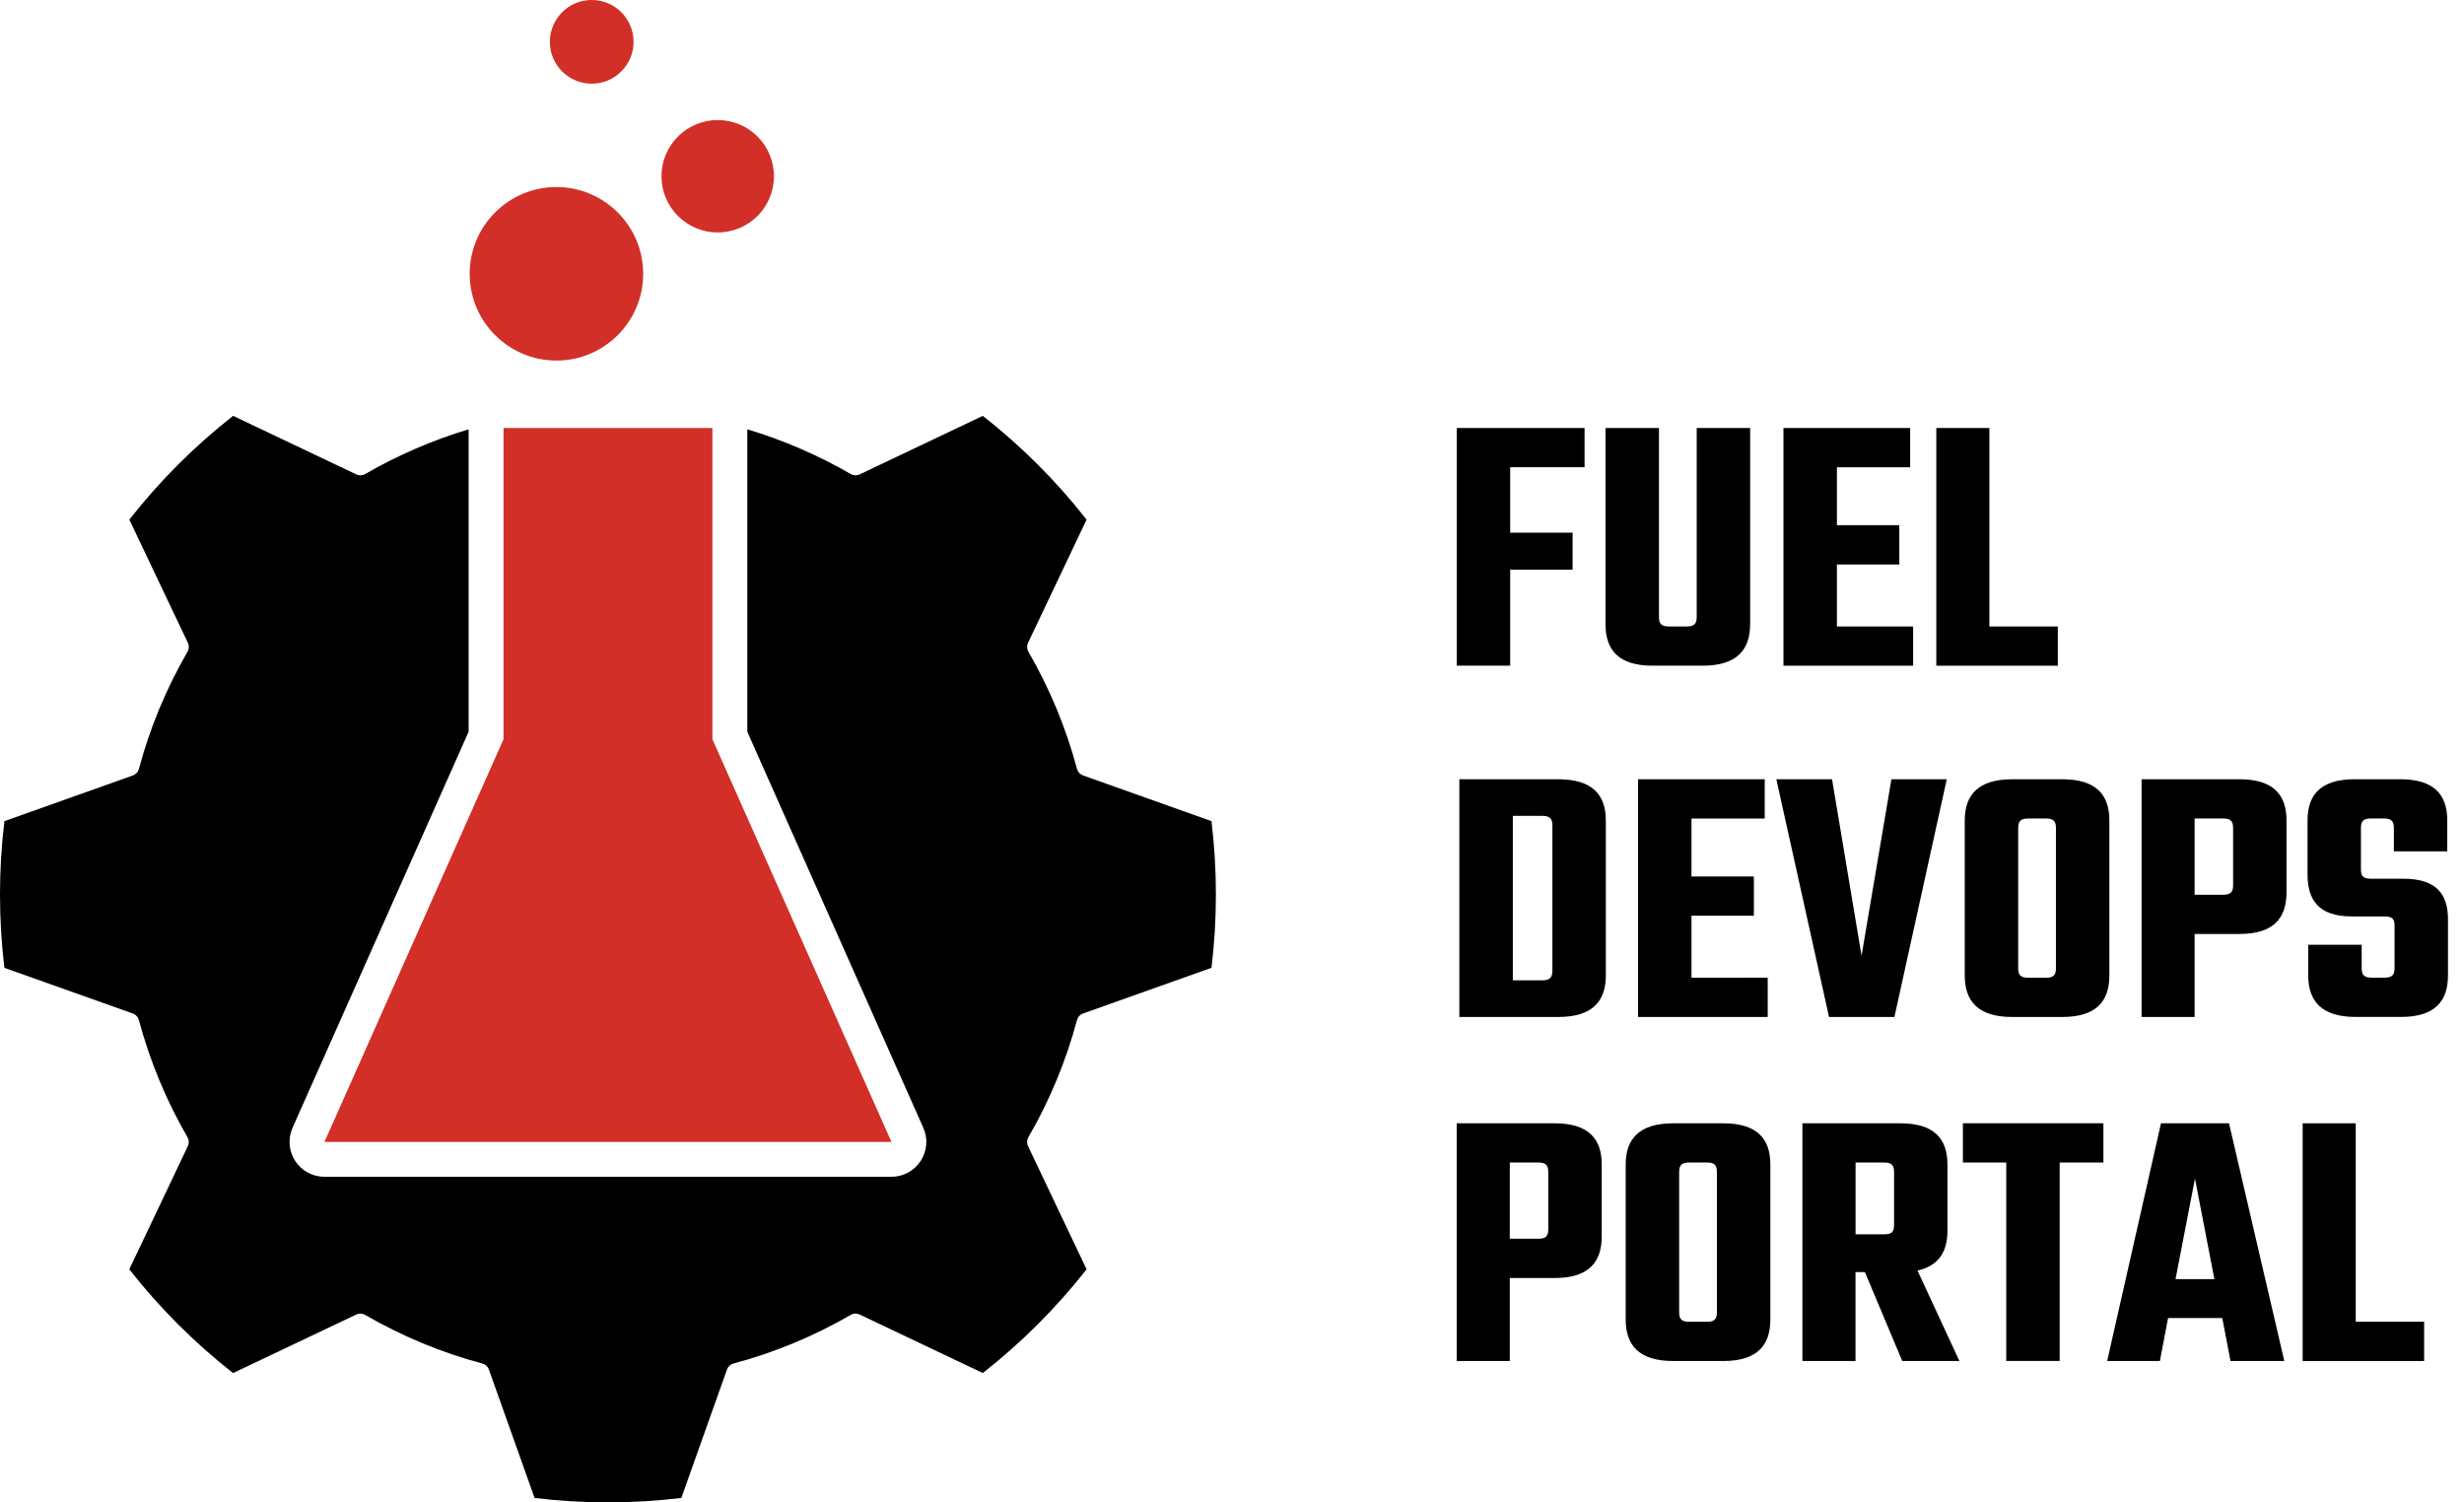 <?xml version="1.0" encoding="utf-8"?>
<!-- Generator: Adobe Illustrator 16.0.4, SVG Export Plug-In . SVG Version: 6.00 Build 0)  -->
<!DOCTYPE svg PUBLIC "-//W3C//DTD SVG 1.1//EN" "http://www.w3.org/Graphics/SVG/1.1/DTD/svg11.dtd">
<svg version="1.1" id="Layer_1" xmlns="http://www.w3.org/2000/svg" xmlns:xlink="http://www.w3.org/1999/xlink" x="0px" y="0px"
	 width="82px" height="50px" viewBox="0 0 82 50" enable-background="new 0 0 82 50" xml:space="preserve">
<path d="M20.232,50c-0.811,0-1.632-0.05-2.441-0.146l-1.521-4.275c-0.035-0.1-0.116-0.173-0.217-0.2
	c-1.359-0.362-2.672-0.907-3.901-1.618c-0.049-0.027-0.104-0.043-0.159-0.043c-0.046,0-0.093,0.01-0.136,0.03l-4.101,1.948
	c-1.285-1.006-2.445-2.168-3.453-3.452l1.949-4.101c0.044-0.096,0.041-0.205-0.012-0.295c-0.711-1.229-1.255-2.541-1.618-3.9
	c-0.027-0.102-0.102-0.182-0.2-0.217l-4.276-1.521C0.049,31.4,0,30.581,0,29.768c0-0.812,0.049-1.635,0.147-2.44l4.276-1.521
	c0.098-0.035,0.173-0.117,0.2-0.218c0.363-1.359,0.907-2.673,1.618-3.9c0.053-0.091,0.057-0.201,0.012-0.296l-1.949-4.1
	c1.008-1.285,2.168-2.445,3.453-3.454l4.101,1.949c0.043,0.021,0.09,0.031,0.136,0.031c0.055,0,0.11-0.015,0.159-0.043
	c1.088-0.629,2.245-1.129,3.442-1.488v10.066L9.736,37.532c-0.16,0.36-0.127,0.772,0.087,1.104c0.215,0.33,0.58,0.528,0.974,0.528
	h18.869c0.394,0,0.759-0.198,0.974-0.528c0.215-0.332,0.248-0.744,0.087-1.104L24.87,24.354V14.288
	c1.198,0.359,2.354,0.859,3.442,1.488c0.049,0.028,0.104,0.043,0.159,0.043c0.046,0,0.093-0.01,0.136-0.03l4.1-1.949
	c1.286,1.008,2.446,2.168,3.454,3.453l-1.949,4.101c-0.045,0.094-0.04,0.204,0.012,0.295c0.711,1.229,1.255,2.541,1.618,3.9
	c0.027,0.101,0.102,0.183,0.2,0.218l4.276,1.521c0.097,0.809,0.146,1.629,0.146,2.44c0,0.812-0.049,1.633-0.146,2.441l-4.276,1.521
	c-0.098,0.035-0.173,0.115-0.2,0.217c-0.363,1.359-0.907,2.673-1.618,3.9c-0.052,0.09-0.057,0.199-0.012,0.295l1.949,4.101
	c-1.007,1.284-2.168,2.444-3.454,3.452l-4.1-1.948c-0.043-0.021-0.09-0.03-0.136-0.03c-0.055,0-0.11,0.016-0.159,0.043
	c-1.229,0.711-2.541,1.256-3.901,1.618c-0.101,0.026-0.182,0.103-0.217,0.199l-1.52,4.276C21.864,49.95,21.044,50,20.232,50z"/>
<path fill="#D12F27" d="M21.404,9.112c0,1.595-1.292,2.887-2.886,2.887c-1.595,0-2.887-1.292-2.887-2.887
	c0-1.594,1.292-2.887,2.887-2.887C20.111,6.226,21.404,7.519,21.404,9.112z"/>
<path fill="#D12F27" d="M29.667,38.004H10.798l5.959-13.402V14.244h6.951v10.357L29.667,38.004z"/>
<path fill="#D12F27" d="M25.756,5.866c0,1.033-0.837,1.87-1.871,1.87c-1.033,0-1.871-0.837-1.871-1.87
	c0-1.033,0.838-1.871,1.871-1.871C24.919,3.995,25.756,4.833,25.756,5.866z"/>
<path fill="#D12F27" d="M21.084,1.392c0,0.77-0.623,1.393-1.392,1.393s-1.393-0.623-1.393-1.393C18.3,0.623,18.923,0,19.692,0
	S21.084,0.623,21.084,1.392z"/>
<g>
	<path d="M50.258,15.55v2.177h2.077v1.231h-2.077v3.196h-1.779v-7.91h4.254v1.306H50.258z"/>
	<path d="M58.243,14.244v6.529c0,0.858-0.448,1.381-1.579,1.381h-1.667c-1.132,0-1.567-0.522-1.567-1.381v-6.529h1.779v6.293
		c0,0.224,0.087,0.312,0.323,0.312h0.597c0.249,0,0.336-0.088,0.336-0.312v-6.293H58.243z"/>
	<path d="M63.667,20.849v1.306h-4.315v-7.91h4.217v1.306h-2.438v1.928h2.076v1.307h-2.076v2.064L63.667,20.849L63.667,20.849z"/>
	<path d="M68.482,20.849v1.306h-4.043v-7.91h1.766v6.604H68.482z"/>
</g>
<g>
	<path d="M51.861,25.934c1.133,0,1.58,0.522,1.58,1.368v5.162c0,0.858-0.447,1.381-1.58,1.381h-3.295v-7.911H51.861z M51.663,27.464
		c0-0.224-0.099-0.312-0.336-0.312h-0.981v5.474h0.981c0.237,0,0.336-0.088,0.336-0.312V27.464z"/>
	<path d="M58.828,32.538v1.307h-4.314v-7.911h4.215v1.308h-2.438v1.928h2.077v1.306h-2.077v2.064L58.828,32.538L58.828,32.538z"/>
	<path d="M64.787,25.934l-1.742,7.911h-2.176l-1.754-7.911h1.854l0.982,5.871l0.994-5.871H64.787z"/>
	<path d="M68.631,25.934c1.133,0,1.567,0.522,1.567,1.368v5.162c0,0.858-0.435,1.381-1.567,1.381h-1.666
		c-1.132,0-1.58-0.521-1.58-1.381v-5.162c0-0.846,0.448-1.368,1.58-1.368H68.631z M68.42,27.551c0-0.224-0.088-0.311-0.324-0.311
		h-0.597c-0.249,0-0.335,0.087-0.335,0.311v4.678c0,0.224,0.086,0.311,0.335,0.311h0.597c0.236,0,0.324-0.087,0.324-0.311V27.551z"
		/>
	<path d="M74.527,25.934c1.133,0,1.566,0.522,1.566,1.368v2.4c0,0.858-0.435,1.381-1.566,1.381h-1.492v2.762H71.27v-7.911H74.527z
		 M74.316,27.551c0-0.224-0.088-0.311-0.323-0.311h-0.958v2.537h0.958c0.235,0,0.323-0.088,0.323-0.312V27.551z"/>
	<path d="M79.689,30.797c0-0.224-0.086-0.298-0.334-0.298H78.26c-1.094,0-1.467-0.548-1.467-1.394v-1.805
		c0-0.846,0.436-1.367,1.566-1.367h1.518c1.132,0,1.566,0.521,1.566,1.367v1.033h-1.777V27.55c0-0.224-0.088-0.311-0.336-0.311
		h-0.423c-0.249,0-0.337,0.087-0.337,0.311v1.394c0,0.225,0.088,0.3,0.337,0.3h1.069c1.105,0,1.491,0.51,1.491,1.354v1.865
		c0,0.857-0.436,1.381-1.565,1.381h-1.506c-1.131,0-1.58-0.521-1.58-1.381v-1.02h1.779v0.783c0,0.224,0.086,0.311,0.336,0.311h0.424
		c0.248,0,0.334-0.087,0.334-0.311V30.797z"/>
</g>
<g>
	<path d="M51.738,37.384c1.131,0,1.566,0.522,1.566,1.368v2.4c0,0.857-0.437,1.381-1.566,1.381h-1.493v2.762h-1.767v-7.911H51.738
		L51.738,37.384z M51.525,39.001c0-0.224-0.086-0.312-0.322-0.312h-0.958v2.537h0.958c0.236,0,0.322-0.086,0.322-0.312V39.001z"/>
	<path d="M57.35,37.384c1.131,0,1.566,0.522,1.566,1.368v5.162c0,0.857-0.436,1.381-1.566,1.381h-1.668
		c-1.131,0-1.58-0.521-1.58-1.381v-5.162c0-0.846,0.449-1.368,1.58-1.368H57.35z M57.137,39.001c0-0.224-0.087-0.312-0.322-0.312
		h-0.598c-0.249,0-0.336,0.088-0.336,0.312v4.677c0,0.225,0.087,0.312,0.336,0.312h0.598c0.235,0,0.322-0.087,0.322-0.312V39.001z"
		/>
	<path d="M62.062,42.335h-0.312v2.96h-1.767v-7.911h3.259c1.133,0,1.567,0.522,1.567,1.368v2.215c0,0.684-0.287,1.156-0.996,1.318
		l1.395,3.01h-1.902L62.062,42.335z M61.752,41.078h0.958c0.235,0,0.323-0.074,0.323-0.299v-1.778c0-0.224-0.088-0.312-0.323-0.312
		h-0.958V41.078z"/>
	<path d="M70,38.689h-1.456v6.604h-1.778v-6.604h-1.442v-1.307H70V38.689z"/>
	<path d="M73.955,43.864h-1.803l-0.273,1.431h-1.754l1.791-7.911h2.264l1.84,7.911H74.23L73.955,43.864z M73.693,42.57l-0.646-3.346
		L72.4,42.57H73.693z"/>
	<path d="M80.673,43.988v1.307h-4.042v-7.911h1.766v6.604H80.673z"/>
</g>
</svg>
